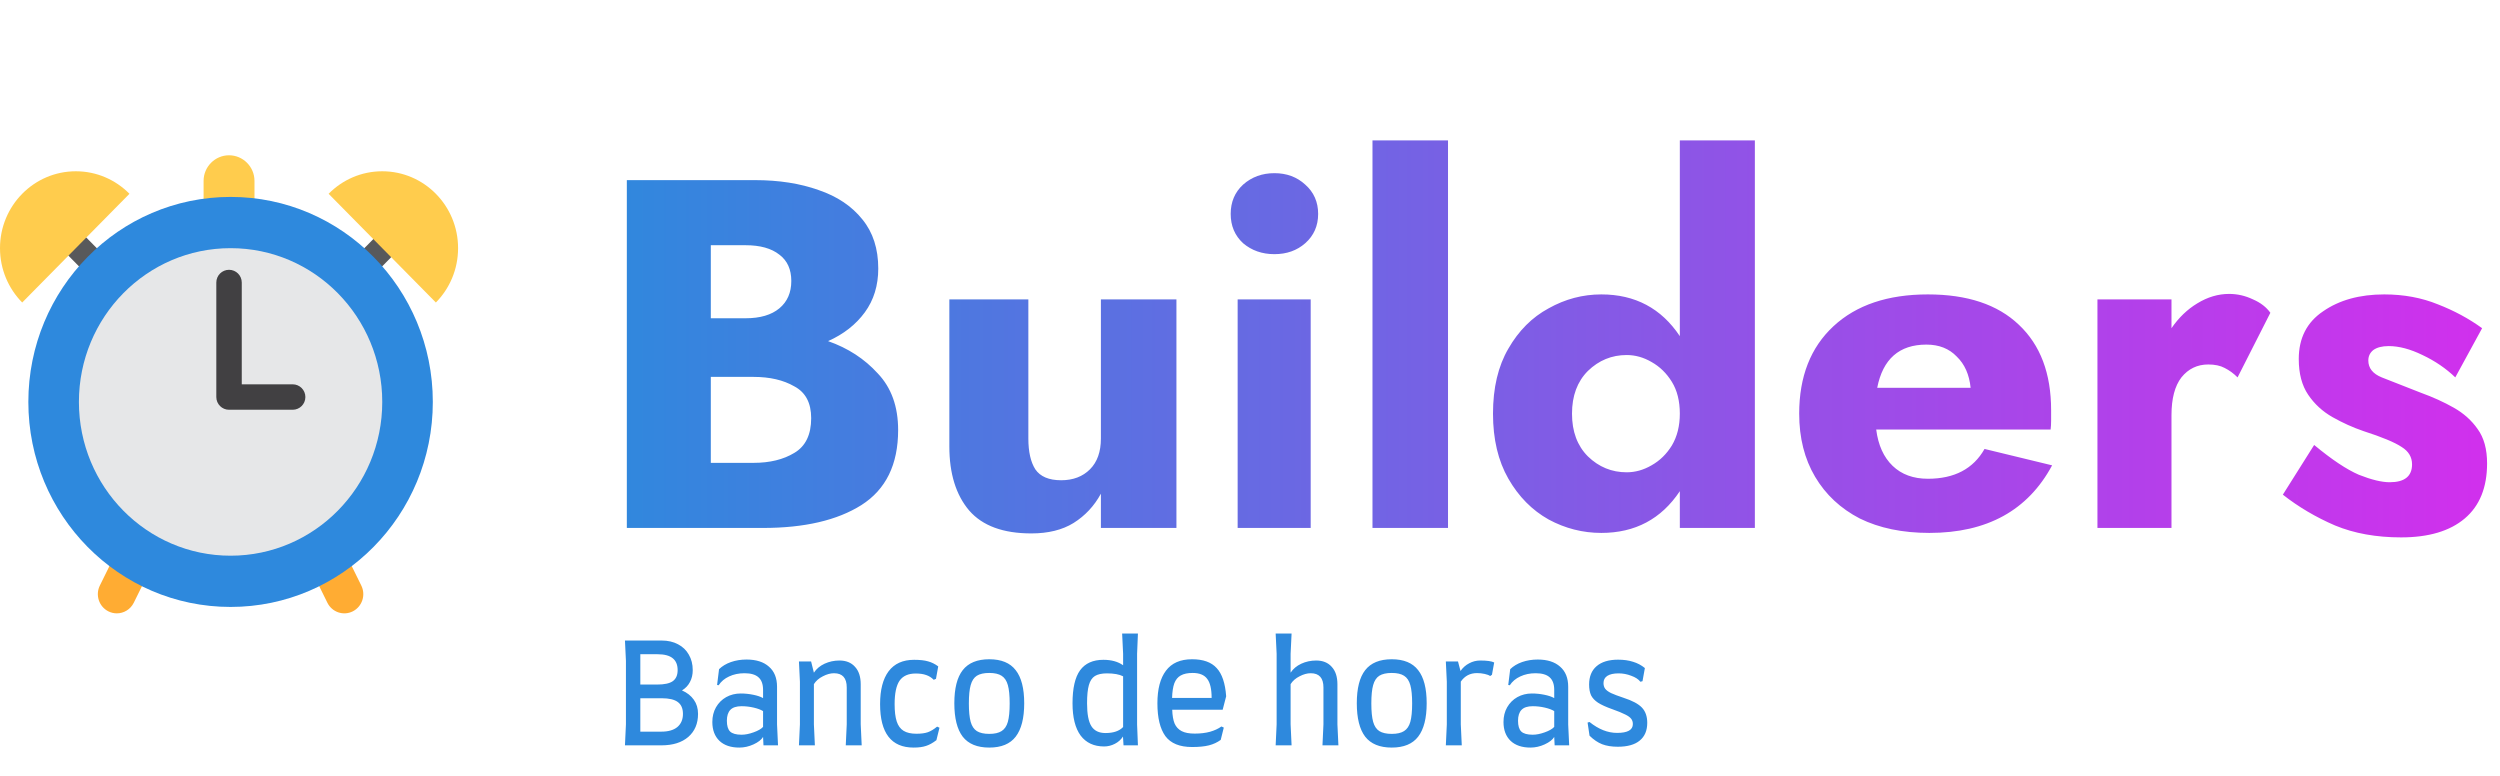 <svg width="322" height="100" viewBox="0 0 322 100" fill="none" xmlns="http://www.w3.org/2000/svg">
<path d="M32.778 29.902C32.778 31.725 31.298 33.203 29.5 33.203C27.702 33.203 26.222 31.725 26.222 29.902V23.301C26.222 21.477 27.702 20 29.5 20C31.298 20 32.778 21.477 32.778 23.301V29.902Z" fill="#FFCC4D"/>
<path d="M15.045 79C14.678 79 14.304 78.915 13.954 78.739C12.747 78.126 12.257 76.642 12.861 75.417L27.512 45.709C27.925 44.87 28.771 44.341 29.697 44.341C30.623 44.341 31.468 44.87 31.881 45.709L46.535 75.417C47.138 76.642 46.65 78.126 45.443 78.739C44.237 79.349 42.77 78.854 42.167 77.632L29.698 52.352L17.231 77.632C16.802 78.499 15.94 79 15.045 79Z" fill="#FFAC33"/>
<path d="M29.698 53.42C29.267 53.42 28.853 53.246 28.548 52.937L5.756 29.83C5.12 29.184 5.12 28.14 5.756 27.496C6.392 26.852 7.422 26.852 8.057 27.496L29.698 49.434L51.337 27.495C51.974 26.851 53.003 26.851 53.639 27.495C54.275 28.14 54.275 29.184 53.639 29.828L30.85 52.937C30.544 53.245 30.131 53.42 29.698 53.42V53.42Z" fill="#58595B"/>
<path d="M55.747 51.77C55.747 66.353 44.086 78.174 29.698 78.174C15.314 78.174 3.651 66.353 3.651 51.77C3.651 37.184 15.314 25.363 29.698 25.363C44.084 25.361 55.747 37.184 55.747 51.77Z" fill="#2E89DD"/>
<path d="M49.234 51.77C49.234 62.708 40.49 71.574 29.698 71.574C18.91 71.574 10.164 62.708 10.164 51.77C10.164 40.83 18.91 31.964 29.698 31.964C40.49 31.962 49.234 40.83 49.234 51.77V51.77Z" fill="#E6E7E8"/>
<path d="M49.232 22.06C46.535 22.06 44.094 23.168 42.326 24.961L56.14 38.964C57.907 37.172 59 34.698 59 31.962C59 26.495 54.626 22.06 49.232 22.06V22.06ZM9.768 22.06C12.464 22.06 14.906 23.168 16.674 24.961L2.86 38.964C1.093 37.172 0 34.698 0 31.962C0 26.495 4.373 22.06 9.768 22.06V22.06Z" fill="#FFCC4D"/>
<path d="M37.694 52.778H29.5C28.595 52.778 27.861 52.045 27.861 51.139V36.389C27.861 35.484 28.595 34.75 29.5 34.75C30.405 34.75 31.139 35.484 31.139 36.389V49.5H37.694C38.601 49.5 39.333 50.234 39.333 51.139C39.333 52.045 38.601 52.778 37.694 52.778Z" fill="#414042"/>
<path d="M115.68 55.392C115.68 59.829 114.101 63.051 110.944 65.056C107.829 67.019 103.605 68 98.272 68H80.736V23.2H97.248C100.32 23.2 103.051 23.627 105.44 24.48C107.829 25.291 109.707 26.549 111.072 28.256C112.437 29.92 113.12 32.032 113.12 34.592C113.12 36.768 112.544 38.645 111.392 40.224C110.24 41.803 108.661 43.04 106.656 43.936C109.216 44.832 111.349 46.219 113.056 48.096C114.805 49.931 115.68 52.363 115.68 55.392ZM96.032 31.584H91.552V40.992H96.032C97.909 40.992 99.36 40.565 100.384 39.712C101.408 38.859 101.92 37.685 101.92 36.192C101.92 34.699 101.408 33.568 100.384 32.8C99.36 31.989 97.909 31.584 96.032 31.584ZM91.552 59.616H97.056C99.147 59.616 100.896 59.189 102.304 58.336C103.755 57.483 104.48 55.989 104.48 53.856C104.48 51.893 103.755 50.528 102.304 49.76C100.896 48.949 99.147 48.544 97.056 48.544H91.552V59.616ZM132.452 56.48C132.452 58.187 132.751 59.509 133.348 60.448C133.988 61.387 135.097 61.856 136.676 61.856C138.212 61.856 139.449 61.387 140.388 60.448C141.327 59.509 141.796 58.187 141.796 56.48V38.56H151.524V68H141.796V63.584C140.943 65.163 139.769 66.421 138.276 67.36C136.825 68.256 135.012 68.704 132.836 68.704C129.209 68.704 126.543 67.723 124.836 65.76C123.129 63.755 122.276 61.003 122.276 57.504V38.56H132.452V56.48ZM158.513 27.552C158.513 26.016 159.046 24.757 160.113 23.776C161.222 22.795 162.566 22.304 164.145 22.304C165.723 22.304 167.046 22.795 168.113 23.776C169.222 24.757 169.777 26.016 169.777 27.552C169.777 29.088 169.222 30.347 168.113 31.328C167.046 32.267 165.723 32.736 164.145 32.736C162.566 32.736 161.222 32.267 160.113 31.328C159.046 30.347 158.513 29.088 158.513 27.552ZM159.409 38.56H168.817V68H159.409V38.56ZM176.776 18.08H186.504V68H176.776V18.08ZM192.298 53.28C192.298 49.952 192.959 47.157 194.282 44.896C195.605 42.592 197.333 40.864 199.466 39.712C201.599 38.517 203.861 37.92 206.25 37.92C210.602 37.92 213.973 39.712 216.362 43.296V18.08H226.026V68H216.362V63.264C213.973 66.848 210.602 68.64 206.25 68.64C203.861 68.64 201.599 68.064 199.466 66.912C197.333 65.717 195.605 63.968 194.282 61.664C192.959 59.36 192.298 56.565 192.298 53.28ZM202.474 53.28C202.474 55.584 203.157 57.419 204.522 58.784C205.93 60.149 207.594 60.832 209.514 60.832C210.623 60.832 211.69 60.533 212.714 59.936C213.781 59.339 214.655 58.485 215.338 57.376C216.021 56.224 216.362 54.859 216.362 53.28C216.362 51.659 216.021 50.293 215.338 49.184C214.655 48.075 213.781 47.221 212.714 46.624C211.69 46.027 210.623 45.728 209.514 45.728C207.594 45.728 205.93 46.411 204.522 47.776C203.157 49.141 202.474 50.976 202.474 53.28ZM248.503 68.64C245.048 68.64 242.061 68.021 239.544 66.784C237.069 65.504 235.149 63.712 233.784 61.408C232.418 59.104 231.736 56.395 231.736 53.28C231.736 48.501 233.208 44.747 236.152 42.016C239.096 39.285 243.149 37.92 248.312 37.92C253.389 37.92 257.293 39.221 260.024 41.824C262.797 44.427 264.184 48.096 264.184 52.832C264.184 53.301 264.184 53.749 264.184 54.176C264.184 54.603 264.162 54.987 264.12 55.328H241.656C241.912 57.333 242.616 58.891 243.768 60C244.92 61.109 246.434 61.664 248.312 61.664C251.725 61.664 254.157 60.384 255.608 57.824L264.312 59.936C261.197 65.739 255.928 68.64 248.503 68.64ZM248.12 44.384C244.621 44.384 242.509 46.24 241.784 49.952H253.816C253.645 48.245 253.048 46.901 252.024 45.92C251.042 44.896 249.741 44.384 248.12 44.384ZM288.199 48.608C287.687 48.096 287.132 47.691 286.535 47.392C285.98 47.093 285.276 46.944 284.423 46.944C283.015 46.944 281.863 47.499 280.967 48.608C280.114 49.717 279.687 51.339 279.687 53.472V68H270.151V38.56H279.687V42.272C280.626 40.907 281.735 39.84 283.015 39.072C284.338 38.261 285.703 37.856 287.111 37.856C288.178 37.856 289.202 38.091 290.183 38.56C291.164 38.987 291.911 39.563 292.423 40.288L288.199 48.608ZM298.064 57.312C300.325 59.189 302.245 60.469 303.824 61.152C305.445 61.792 306.768 62.112 307.792 62.112C309.712 62.112 310.672 61.344 310.672 59.808C310.672 58.869 310.224 58.123 309.328 57.568C308.432 56.971 306.789 56.288 304.4 55.52C303.034 55.051 301.712 54.453 300.432 53.728C299.152 53.003 298.106 52.043 297.296 50.848C296.485 49.653 296.08 48.117 296.08 46.24C296.08 43.552 297.125 41.504 299.216 40.096C301.306 38.645 303.93 37.92 307.088 37.92C309.605 37.92 311.909 38.347 314 39.2C316.09 40.011 317.989 41.035 319.696 42.272L316.24 48.608C315.045 47.456 313.637 46.496 312.016 45.728C310.437 44.96 308.986 44.576 307.664 44.576C306.81 44.576 306.149 44.747 305.68 45.088C305.253 45.429 305.04 45.877 305.04 46.432C305.04 47.413 305.616 48.139 306.768 48.608C307.962 49.077 309.648 49.739 311.824 50.592C313.36 51.147 314.768 51.787 316.048 52.512C317.328 53.237 318.352 54.155 319.12 55.264C319.93 56.373 320.336 57.845 320.336 59.68C320.336 62.795 319.376 65.163 317.456 66.784C315.536 68.405 312.805 69.216 309.264 69.216C306.064 69.216 303.226 68.704 300.752 67.68C298.277 66.613 296.037 65.291 294.032 63.712L298.064 57.312Z" fill="url(#paint0_linear_56_6)"/>
<path d="M87.838 88.926C88.498 89.214 89.008 89.616 89.368 90.132C89.728 90.636 89.908 91.242 89.908 91.95C89.908 93.198 89.488 94.188 88.648 94.92C87.808 95.64 86.656 96 85.192 96H80.494L80.62 93.3V85.11L80.494 82.5H85.21C86.026 82.5 86.734 82.662 87.334 82.986C87.934 83.298 88.396 83.742 88.72 84.318C89.056 84.894 89.224 85.56 89.224 86.316C89.224 86.892 89.104 87.402 88.864 87.846C88.636 88.29 88.294 88.65 87.838 88.926ZM82.474 84.264V88.17H84.634C85.57 88.17 86.242 88.026 86.65 87.738C87.07 87.438 87.28 86.964 87.28 86.316C87.28 85.632 87.07 85.122 86.65 84.786C86.23 84.438 85.57 84.264 84.67 84.264H82.474ZM85.192 94.236C86.08 94.236 86.764 94.038 87.244 93.642C87.724 93.234 87.964 92.67 87.964 91.95C87.964 91.254 87.742 90.744 87.298 90.42C86.866 90.096 86.176 89.934 85.228 89.934H82.474V94.236H85.192ZM91.749 92.994C91.749 92.286 91.905 91.656 92.217 91.104C92.541 90.54 92.979 90.102 93.531 89.79C94.095 89.478 94.719 89.322 95.403 89.322C95.943 89.322 96.477 89.376 97.005 89.484C97.545 89.592 97.971 89.736 98.283 89.916V88.854C98.283 88.122 98.085 87.582 97.689 87.234C97.305 86.886 96.705 86.712 95.889 86.712C95.157 86.712 94.497 86.85 93.909 87.126C93.333 87.39 92.883 87.768 92.559 88.26L92.361 88.224L92.613 86.19C93.021 85.794 93.531 85.488 94.143 85.272C94.767 85.056 95.439 84.948 96.159 84.948C97.395 84.948 98.355 85.254 99.039 85.866C99.735 86.466 100.083 87.33 100.083 88.458V93.318L100.209 96H98.337L98.283 94.92C98.067 95.28 97.659 95.598 97.059 95.874C96.459 96.15 95.847 96.288 95.223 96.288C94.131 96.288 93.279 96 92.667 95.424C92.055 94.836 91.749 94.026 91.749 92.994ZM93.621 92.832C93.621 93.48 93.759 93.942 94.035 94.218C94.323 94.494 94.815 94.632 95.511 94.632C95.979 94.632 96.495 94.53 97.059 94.326C97.635 94.122 98.043 93.888 98.283 93.624V91.59C97.995 91.41 97.593 91.26 97.077 91.14C96.561 91.02 96.039 90.96 95.511 90.96C94.851 90.96 94.371 91.116 94.071 91.428C93.771 91.74 93.621 92.208 93.621 92.832ZM109.06 93.3V88.548C109.06 87.324 108.514 86.712 107.422 86.712C106.966 86.712 106.486 86.844 105.982 87.108C105.478 87.36 105.094 87.696 104.83 88.116V93.3L104.956 96H102.904L103.03 93.3V87.81L102.904 85.2H104.47L104.83 86.64C105.154 86.148 105.61 85.764 106.198 85.488C106.798 85.212 107.44 85.074 108.124 85.074C108.976 85.074 109.642 85.344 110.122 85.884C110.614 86.412 110.86 87.162 110.86 88.134V93.3L110.986 96H108.934L109.06 93.3ZM117.675 96.288C114.795 96.288 113.355 94.422 113.355 90.69C113.355 88.854 113.721 87.444 114.453 86.46C115.197 85.476 116.289 84.984 117.729 84.984C118.485 84.984 119.085 85.05 119.529 85.182C119.985 85.302 120.423 85.518 120.843 85.83L120.555 87.432L120.267 87.558C119.979 87.27 119.655 87.066 119.295 86.946C118.935 86.814 118.485 86.748 117.945 86.748C116.985 86.748 116.289 87.06 115.857 87.684C115.437 88.308 115.227 89.31 115.227 90.69C115.227 91.626 115.317 92.37 115.497 92.922C115.677 93.474 115.971 93.876 116.379 94.128C116.787 94.38 117.339 94.506 118.035 94.506C118.647 94.506 119.139 94.44 119.511 94.308C119.883 94.176 120.279 93.936 120.699 93.588L121.005 93.732L120.609 95.334C120.141 95.694 119.697 95.94 119.277 96.072C118.857 96.216 118.323 96.288 117.675 96.288ZM127.418 96.288C125.87 96.288 124.73 95.82 123.998 94.884C123.278 93.936 122.918 92.502 122.918 90.582C122.918 88.662 123.278 87.24 123.998 86.316C124.73 85.38 125.87 84.912 127.418 84.912C128.966 84.912 130.1 85.38 130.82 86.316C131.552 87.24 131.918 88.662 131.918 90.582C131.918 92.502 131.552 93.936 130.82 94.884C130.1 95.82 128.966 96.288 127.418 96.288ZM127.418 94.524C128.102 94.524 128.63 94.404 129.002 94.164C129.386 93.924 129.656 93.528 129.812 92.976C129.968 92.412 130.046 91.62 130.046 90.6C130.046 89.58 129.968 88.794 129.812 88.242C129.656 87.678 129.386 87.276 129.002 87.036C128.63 86.796 128.102 86.676 127.418 86.676C126.734 86.676 126.2 86.796 125.816 87.036C125.444 87.276 125.18 87.678 125.024 88.242C124.868 88.794 124.79 89.58 124.79 90.6C124.79 91.62 124.868 92.412 125.024 92.976C125.18 93.528 125.444 93.924 125.816 94.164C126.2 94.404 126.734 94.524 127.418 94.524ZM146.457 93.318L146.565 96H144.711L144.639 94.866C144.387 95.262 144.039 95.574 143.595 95.802C143.151 96.03 142.689 96.144 142.209 96.144C140.901 96.144 139.893 95.676 139.185 94.74C138.489 93.792 138.141 92.406 138.141 90.582C138.141 88.65 138.465 87.234 139.113 86.334C139.773 85.434 140.775 84.984 142.119 84.984C143.151 84.984 143.997 85.218 144.657 85.686V84.21L144.531 81.6H146.565L146.457 84.21V93.318ZM142.389 94.416C143.409 94.416 144.165 94.158 144.657 93.642V87.108C144.165 86.856 143.469 86.73 142.569 86.73C141.909 86.73 141.393 86.844 141.021 87.072C140.661 87.3 140.403 87.69 140.247 88.242C140.091 88.794 140.013 89.574 140.013 90.582C140.013 91.962 140.199 92.946 140.571 93.534C140.943 94.122 141.549 94.416 142.389 94.416ZM153.538 96.216C151.942 96.216 150.796 95.748 150.1 94.812C149.416 93.864 149.074 92.454 149.074 90.582C149.074 88.758 149.44 87.36 150.172 86.388C150.904 85.404 152.026 84.912 153.538 84.912C154.966 84.912 156.022 85.29 156.706 86.046C157.402 86.79 157.81 88.002 157.93 89.682L157.48 91.41H150.982C151.006 92.154 151.108 92.748 151.288 93.192C151.48 93.624 151.78 93.948 152.188 94.164C152.596 94.38 153.16 94.488 153.88 94.488C154.612 94.488 155.266 94.41 155.842 94.254C156.43 94.086 156.922 93.858 157.318 93.57L157.624 93.714L157.228 95.298C156.784 95.622 156.28 95.856 155.716 96C155.152 96.144 154.426 96.216 153.538 96.216ZM156.058 89.898C156.058 88.746 155.866 87.924 155.482 87.432C155.11 86.928 154.486 86.676 153.61 86.676C152.974 86.676 152.464 86.784 152.08 87C151.708 87.204 151.432 87.54 151.252 88.008C151.084 88.476 150.988 89.106 150.964 89.898H156.058ZM170.46 93.3V88.548C170.46 87.324 169.914 86.712 168.822 86.712C168.366 86.712 167.886 86.844 167.382 87.108C166.878 87.36 166.494 87.696 166.23 88.116V93.3L166.356 96H164.304L164.43 93.3V84.21L164.304 81.6H166.356L166.23 84.21V86.64C166.554 86.148 167.01 85.764 167.598 85.488C168.198 85.212 168.84 85.074 169.524 85.074C170.376 85.074 171.042 85.344 171.522 85.884C172.014 86.412 172.26 87.162 172.26 88.134V93.3L172.386 96H170.334L170.46 93.3ZM179.256 96.288C177.708 96.288 176.568 95.82 175.836 94.884C175.116 93.936 174.756 92.502 174.756 90.582C174.756 88.662 175.116 87.24 175.836 86.316C176.568 85.38 177.708 84.912 179.256 84.912C180.804 84.912 181.938 85.38 182.658 86.316C183.39 87.24 183.756 88.662 183.756 90.582C183.756 92.502 183.39 93.936 182.658 94.884C181.938 95.82 180.804 96.288 179.256 96.288ZM179.256 94.524C179.94 94.524 180.468 94.404 180.84 94.164C181.224 93.924 181.494 93.528 181.65 92.976C181.806 92.412 181.884 91.62 181.884 90.6C181.884 89.58 181.806 88.794 181.65 88.242C181.494 87.678 181.224 87.276 180.84 87.036C180.468 86.796 179.94 86.676 179.256 86.676C178.572 86.676 178.038 86.796 177.654 87.036C177.282 87.276 177.018 87.678 176.862 88.242C176.706 88.794 176.628 89.58 176.628 90.6C176.628 91.62 176.706 92.412 176.862 92.976C177.018 93.528 177.282 93.924 177.654 94.164C178.038 94.404 178.572 94.524 179.256 94.524ZM190.652 85.074C191.516 85.074 192.116 85.158 192.452 85.326L192.164 86.91L191.93 87.072C191.786 86.964 191.552 86.874 191.228 86.802C190.904 86.73 190.574 86.694 190.238 86.694C189.35 86.694 188.654 87.06 188.15 87.792V93.3L188.276 96H186.224L186.35 93.3V87.81L186.224 85.2H187.79L188.114 86.424C188.414 85.992 188.786 85.662 189.23 85.434C189.674 85.194 190.148 85.074 190.652 85.074ZM193.65 92.994C193.65 92.286 193.806 91.656 194.118 91.104C194.442 90.54 194.88 90.102 195.432 89.79C195.996 89.478 196.62 89.322 197.304 89.322C197.844 89.322 198.378 89.376 198.906 89.484C199.446 89.592 199.872 89.736 200.184 89.916V88.854C200.184 88.122 199.986 87.582 199.59 87.234C199.206 86.886 198.606 86.712 197.79 86.712C197.058 86.712 196.398 86.85 195.81 87.126C195.234 87.39 194.784 87.768 194.46 88.26L194.262 88.224L194.514 86.19C194.922 85.794 195.432 85.488 196.044 85.272C196.668 85.056 197.34 84.948 198.06 84.948C199.296 84.948 200.256 85.254 200.94 85.866C201.636 86.466 201.984 87.33 201.984 88.458V93.318L202.11 96H200.238L200.184 94.92C199.968 95.28 199.56 95.598 198.96 95.874C198.36 96.15 197.748 96.288 197.124 96.288C196.032 96.288 195.18 96 194.568 95.424C193.956 94.836 193.65 94.026 193.65 92.994ZM195.522 92.832C195.522 93.48 195.66 93.942 195.936 94.218C196.224 94.494 196.716 94.632 197.412 94.632C197.88 94.632 198.396 94.53 198.96 94.326C199.536 94.122 199.944 93.888 200.184 93.624V91.59C199.896 91.41 199.494 91.26 198.978 91.14C198.462 91.02 197.94 90.96 197.412 90.96C196.752 90.96 196.272 91.116 195.972 91.428C195.672 91.74 195.522 92.208 195.522 92.832ZM208.368 96.18C207.588 96.18 206.916 96.072 206.352 95.856C205.8 95.64 205.26 95.274 204.732 94.758L204.48 93.066L204.732 92.994C205.896 93.93 207.078 94.398 208.278 94.398C209.634 94.398 210.312 94.02 210.312 93.264C210.312 92.988 210.24 92.76 210.096 92.58C209.952 92.388 209.694 92.202 209.322 92.022C208.95 91.83 208.392 91.602 207.648 91.338C206.868 91.062 206.262 90.786 205.83 90.51C205.41 90.234 205.11 89.916 204.93 89.556C204.762 89.184 204.678 88.722 204.678 88.17C204.678 87.15 204.996 86.364 205.632 85.812C206.28 85.248 207.204 84.966 208.404 84.966C209.136 84.966 209.778 85.056 210.33 85.236C210.894 85.404 211.404 85.674 211.86 86.046L211.554 87.738L211.284 87.81C211.032 87.486 210.636 87.228 210.096 87.036C209.568 86.832 209.028 86.73 208.476 86.73C207.84 86.73 207.354 86.838 207.018 87.054C206.694 87.27 206.532 87.576 206.532 87.972C206.532 88.272 206.604 88.518 206.748 88.71C206.892 88.902 207.144 89.088 207.504 89.268C207.864 89.436 208.404 89.64 209.124 89.88C210.24 90.24 211.026 90.66 211.482 91.14C211.938 91.62 212.166 92.274 212.166 93.102C212.166 94.098 211.842 94.86 211.194 95.388C210.558 95.916 209.616 96.18 208.368 96.18Z" fill="#2E89DD"/>
<defs>
<linearGradient id="paint0_linear_56_6" x1="76" y1="46" x2="322" y2="46" gradientUnits="userSpaceOnUse">
<stop stop-color="#2E89DD"/>
<stop offset="1" stop-color="#D22FED"/>
</linearGradient>
</defs>
</svg>
